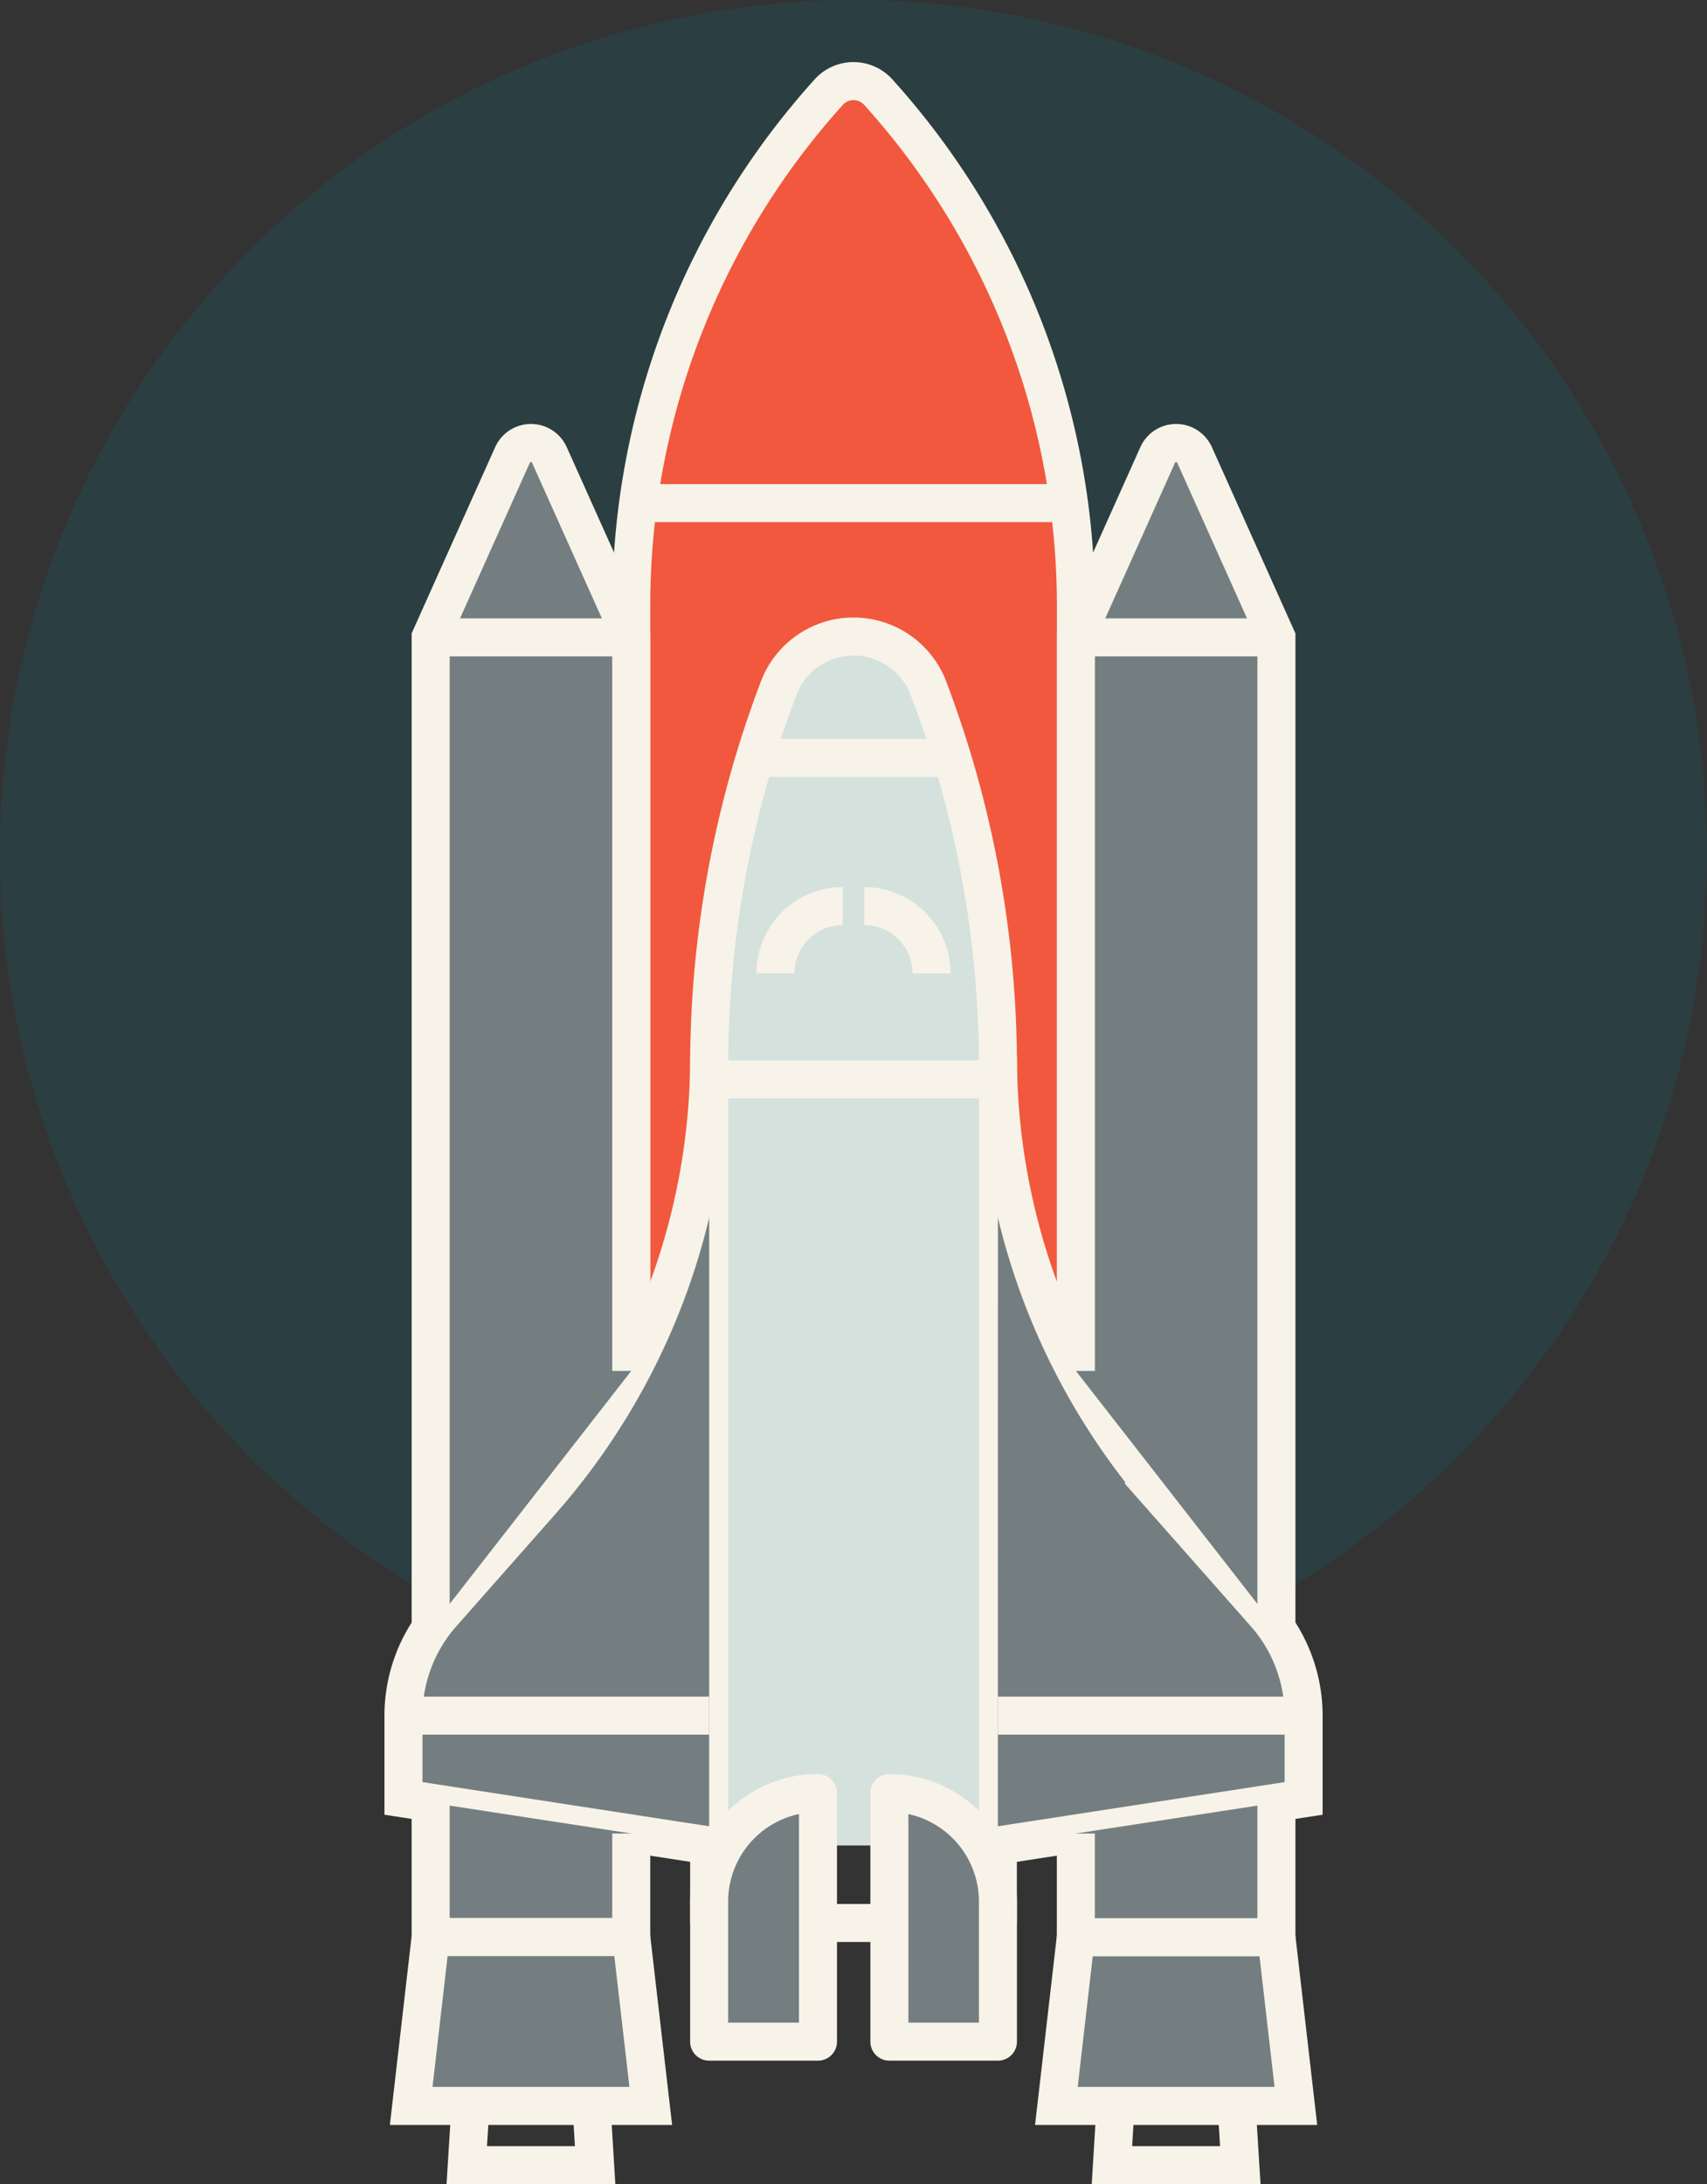 <svg xmlns="http://www.w3.org/2000/svg" viewBox="0 0 231.64 296.34"><rect x="0" y="0" width="231.64" height="296.34" fill="#333333" stroke="none"/><title>Asset 7</title><g id="Layer_2" data-name="Layer 2"><g id="Desktop_layout" data-name="Desktop layout"><g id="Sidebar"><g id="Rocket_Background_circle" data-name="Rocket Background circle"><circle cx="115.82" cy="115.82" r="115.82" style="fill:#2b3e42"/></g><g id="Rocket_Ship" data-name="Rocket Ship"><line x1="135.41" y1="235.3" x2="96.23" y2="235.3" style="fill:#747e80;stroke:#f7f3e8;stroke-miterlimit:10;stroke-width:5.159px"/><path d="M85.66,186V82.18a104,104,0,0,1,26.8-69.68h0a4.52,4.52,0,0,1,6.72,0h0A104,104,0,0,1,146,82.18V186" style="fill:#f2583e;stroke:#f7f3e8;stroke-miterlimit:10;stroke-width:5.159px"/><path d="M96.23,250.39V144.74a144.58,144.58,0,0,1,9.43-51.36h0a10.87,10.87,0,0,1,20.33,0h0a144.58,144.58,0,0,1,9.43,51.36V250.39" style="fill:#d5e1dd;stroke:#f7f3e8;stroke-miterlimit:10;stroke-width:5.159px"/><line x1="120.68" y1="260.9" x2="110.96" y2="260.9" style="fill:#747e80;stroke:#f7f3e8;stroke-miterlimit:10;stroke-width:5.159px"/><path d="M135.41,260.9V250.39L176.9,244V232.77a20.91,20.91,0,0,0-5.23-13.83l-13.41-15.18a91.28,91.28,0,0,1-22.84-60.4" style="fill:#747e80;stroke:#f7f3e8;stroke-miterlimit:10;stroke-width:5.159px"/><path d="M96.23,260.9V250.39L54.75,244V232.77A20.87,20.87,0,0,1,60,218.93l13.4-15.18a91.28,91.28,0,0,0,22.84-60.4" style="fill:#747e80;stroke:#f7f3e8;stroke-miterlimit:10;stroke-width:5.159px"/><line x1="176.9" y1="232.77" x2="135.41" y2="232.77" style="fill:#747e80;stroke:#f7f3e8;stroke-miterlimit:10;stroke-width:5.159px"/><line x1="96.23" y1="232.77" x2="54.75" y2="232.77" style="fill:#747e80;stroke:#f7f3e8;stroke-miterlimit:10;stroke-width:5.159px"/><line x1="95.61" y1="146.45" x2="133.66" y2="146.45" style="fill:none;stroke:#f7f3e8;stroke-miterlimit:10;stroke-width:5.159px"/><line x1="102.83" y1="102.83" x2="128.82" y2="102.83" style="fill:none;stroke:#f7f3e8;stroke-miterlimit:10;stroke-width:5.159px"/><path d="M105.23,132.06a9.13,9.13,0,0,1,9.13-9.13" style="fill:none;stroke:#f7f3e8;stroke-miterlimit:10;stroke-width:5.159px"/><path d="M117.29,122.94a9.13,9.13,0,0,1,9.13,9.13" style="fill:none;stroke:#f7f3e8;stroke-miterlimit:10;stroke-width:5.159px"/><path d="M111,277H96.23V258A14.73,14.73,0,0,1,111,243.27h0Z" style="fill:#747e80;stroke:#f7f3e8;stroke-linejoin:round;stroke-width:5.159px"/><path d="M135.42,277H120.69V243.27h0A14.73,14.73,0,0,1,135.42,258Z" style="fill:#747e80;stroke:#f7f3e8;stroke-linejoin:round;stroke-width:5.159px"/><line x1="87.08" y1="68.26" x2="142.76" y2="68.26" style="fill:none;stroke:#f7f3e8;stroke-miterlimit:10;stroke-width:5.159px"/><path d="M58.44,220.92V86.48L69.55,61.72a2.74,2.74,0,0,1,5,0L85.66,86.48V186" style="fill:#747e80;stroke:#f7f3e8;stroke-miterlimit:10;stroke-width:5.159px"/><polyline points="85.66 248.76 85.66 262.83 58.44 262.83 58.44 244.58" style="fill:#747e80;stroke:#f7f3e8;stroke-miterlimit:10;stroke-width:5.159px"/><polygon points="88.31 285.72 55.8 285.72 58.44 262.81 85.66 262.81 88.31 285.72" style="fill:#747e80;stroke:#f7f3e8;stroke-miterlimit:10;stroke-width:5.159px"/><polyline points="80.27 285.72 80.76 293.76 63.34 293.76 63.84 285.72" style="fill:none;stroke:#f7f3e8;stroke-miterlimit:10;stroke-width:5.159px"/><polyline points="167.81 285.72 168.31 293.76 150.89 293.76 151.38 285.72" style="fill:none;stroke:#f7f3e8;stroke-miterlimit:10;stroke-width:5.159px"/><polygon points="175.85 285.72 143.35 285.72 145.99 262.81 173.21 262.81 175.85 285.72" style="fill:#747e80;stroke:#f7f3e8;stroke-miterlimit:10;stroke-width:5.159px"/><line x1="58.44" y1="86.48" x2="83.24" y2="86.48" style="fill:none;stroke:#f7f3e8;stroke-miterlimit:10;stroke-width:5.159px"/><path d="M146,186V86.48L157.1,61.72a2.74,2.74,0,0,1,5,0l11.11,24.77V220.92" style="fill:#747e80;stroke:#f7f3e8;stroke-miterlimit:10;stroke-width:5.159px"/><polyline points="173.21 244.58 173.21 262.83 145.99 262.83 145.99 248.76" style="fill:#747e80;stroke:#f7f3e8;stroke-miterlimit:10;stroke-width:5.159px"/><line x1="173.21" y1="86.48" x2="148.41" y2="86.48" style="fill:none;stroke:#f7f3e8;stroke-miterlimit:10;stroke-width:5.159px"/></g></g></g></g></svg>